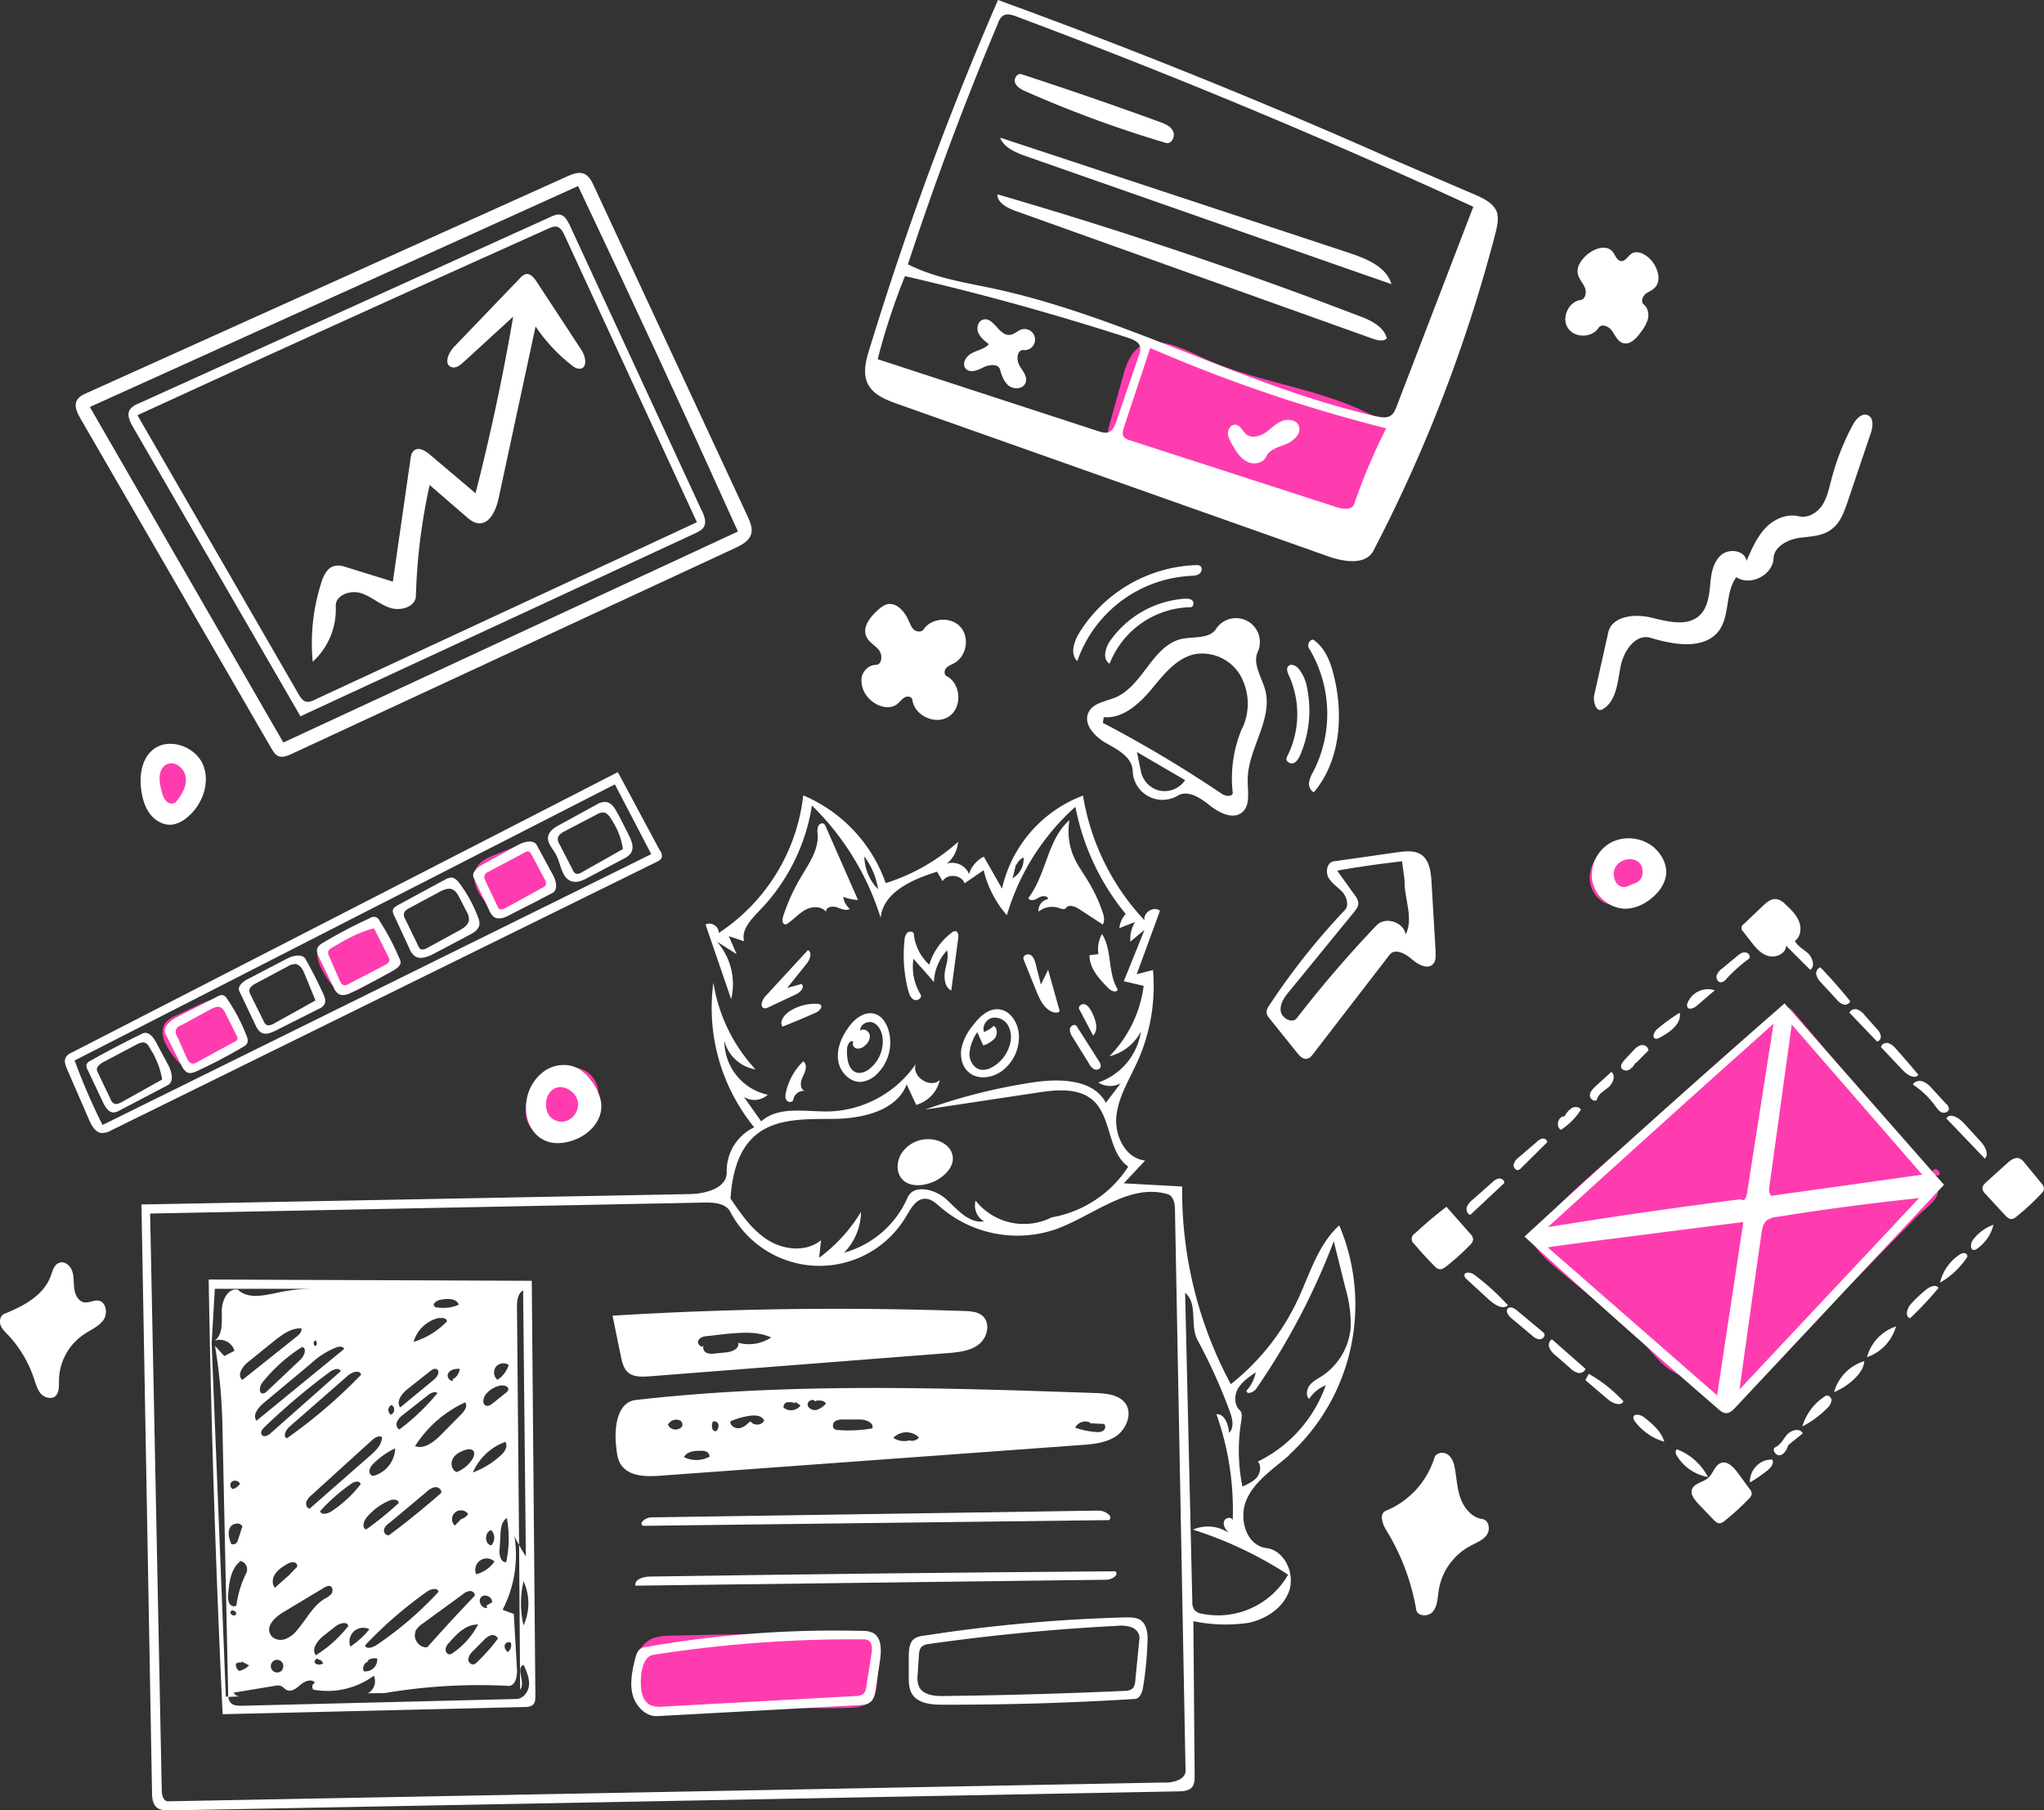 <svg xmlns="http://www.w3.org/2000/svg" id="Layer_1" width="966.7" height="856.2" data-name="Layer 1" version="1.1" viewBox="0 0 966.7 856.2">
  <rect x="0" y="0" width="966.7" height="856.2" fill="#333333" stroke="none"/>
  <defs id="defs4">
    <style id="style2">
      .cls-1{fill:#fe3cb0}.cls-2{fill:#fff}
    </style>
  </defs>
  <g id="Background" transform="translate(-80.7 -239.9)">
    <path id="path6" d="M996.9 802.6a2 2 0 0 1 .3.9c.5 3.6-7.2 9.1-9.4 11.4l-12.3 12.5-24 24.5q-24.5 24.6-49.3 48.8a13.7 13.7 0 0 1-4 3c-4.4 1.9-9-1-12-4-2.4-2.3-4.4-4.8-7-6.8-2.6-1.9-5.6-3.1-8.3-4.9-6.3-4-10.3-10.6-15.7-15.8a286.2 286.2 0 0 0-18.6-16.1l-15.2-12.5c-5-4.2-10.9-8.8-14.7-14.2-3.4-4.8 1.3-9.4 4.7-13 23.5-24.2 50.8-45 76.1-67.2q9.7-8.5 19.1-17.1 4.7-4.2 9.2-8.5c2-1.7 5.2-6.4 8-6 .3 0 1.1-1 1.6-1 1.4-.4 2.6.8 3.5 1.8L953 747c5.2 6.2 10.4 12.4 15.4 18.7l3.7 4.9 24.4 31.5z" class="cls-1"/>
    <path id="path8" d="M744 454.3c0 5-2.7 9.9-7.4 11.2a13 13 0 0 1-9.8 21.7c-2.3 0-4.6-.6-6.9-.4a51.7 51.7 0 0 0-5.8 1.4c-11.3 2.3-29-9-39.5-13l-43.5-16.5a13 13 0 0 0-5.2-1.2c-2 .1-3.8 1.2-5.7 1.7-12.7 3.8-17.9-7.5-15-17.7l7.1-25.4c6-20.8 20.1-15.1 36.4-7.4 25.3 12 54.3 14.3 79.3 26.8 6 3 12.2 7 14.9 13.2a13.6 13.6 0 0 1 1 5.6z" class="cls-1"/>
    <path id="path10" d="M859.4 661.2c-5.4 5.6-14.3 9.1-21 5a13.7 13.7 0 0 1-5.6-14c1-5.2 4.7-9.7 9.4-12.3a18.2 18.2 0 0 1 13-2.3 12.7 12.7 0 0 1 9.4 8.7c1.4 5.3-1.4 11-5.2 14.9z" class="cls-1"/>
    <path id="path12" d="M995.7 792.8c1.5 0 3 1.8 2 3a3.1 3.1 0 0 1-2.8-.6c-.7-.7-.1-2.3.8-2.1z" class="cls-1"/>
    <path id="path14" d="M497 1018.1a20 20 0 0 1-.1 3l-1.4 14.8c-.3 2.8-.6 5.8-2.4 8-2.6 3.2-7.2 3.7-11.3 3.8-27.6 1-55.5-2.8-82.8 1.8-16 2.7-21.2-7.1-18.6-22 .9-5.1 3.7-10.1 8.4-12.4 3-1.4 6.7-1.5 10.1-1.6l87.3-1.7c3.8 0 8.5.4 10.2 3.8a6.6 6.6 0 0 1 .6 2.5z" class="cls-1"/>
    <path id="path16" d="M151.8 618a15.5 15.5 0 0 1-.4-15.6c1.9-3.3 5.5-6 9.3-5.6a15.2 15.2 0 0 1 5.8 2c3 1.7 6.1 3.4 7.7 6.4 2.8 5 0 11.2-3.2 15.8-1.3 2-3 4-5.3 4a15.5 15.5 0 0 1-14-7z" class="cls-1"/>
    <path id="path18" d="M266 698.4a11.3 11.3 0 0 1-3.7 2.8l-9.8 5.5c-2.5 1.4-5.2 2.9-8 2.7-5.1-.3-8.5-5.4-11-9.9-2-3.6-4-8.2-1.7-11.7a11.5 11.5 0 0 1 4.2-3.2l12.6-7c2.7-1.5 6-3.1 8.8-1.9 1.9.8 3 2.5 4.1 4.3a63.8 63.8 0 0 1 4.2 8c1.4 3.3 2.5 7.5.3 10.4z" class="cls-1"/>
    <path id="path20" d="m329.7 668.6-4.4 2c-8.7 4.2-18.6-5.4-20.1-13.7-1.9-10.6 9-12 17.2-15.8 9.7-4.5 12.7 2.8 17 10 4.4 7.3.9 12.5-6 15.7z" class="cls-1"/>
    <path id="path22" d="m191.1 735.5-11.8 7.7c-2.2 1.4-4.5 2.9-7.1 2.8-4 0-7-3.4-9.5-6.6-3.6-4.6-7.3-11.3-3.6-15.9a13.1 13.1 0 0 1 4.7-3.2L175 715c2.7-1.3 5.5-2.5 8.3-2 3.2.6 5.6 3.2 7.5 5.9a19 19 0 0 1 3.7 8.4c.4 3-.7 6.4-3.3 8.2z" class="cls-1"/>
    <path id="path24" d="M363.8 758.3c-.2 5-3 9.8-6.6 13.4a22.2 22.2 0 0 1-12 6.5c-4.6.7-9.6-.6-12.7-4-4-4.3-4.1-11.2-1.4-16.4a25 25 0 0 1 13.2-11c4-1.6 8.4-2.5 12.2-.9 4.8 2 7.5 7.3 7.3 12.4z" class="cls-1"/>
  </g>
  <path id="path27" d="M708.2 101.2C707 96.4 702 94 697.4 92l-39.6-17A2908.8 2908.8 0 0 0 472 0a1562.7 1562.7 0 0 0-60.8 165.1c-1.7 5.4-3.3 11.5-.7 16.6 2.6 5 8.4 7.4 13.8 9.3l204 72.2c7.4 2.6 17.7 4.2 21.3-2.8a712.5 712.5 0 0 0 58-151.4c.5-2.5 1.2-5.2.5-7.8zm-183.4 103c-1.7.9-3.7.3-5.5-.3l-104.2-34a310.3 310.3 0 0 1 12.9-39.3q53.4 12.3 105.6 29.2c2.3.8 5 1.8 5.6 4.2a7.3 7.3 0 0 1-.6 4.2l-10.8 31.6c-.6 1.7-1.4 3.5-3 4.4zm115.7 34.1c-1 3-5.3 2.6-8.3 1.6l-97.7-31.6c-1.2-.4-2.6-.9-3.2-2-.6-1.2-.2-2.7.2-4l12.5-37.7a725.8 725.8 0 0 0 111.6 38 277.4 277.4 0 0 0-15.1 35.7zm20-46c-.6 1.6-1.4 3.5-3 4.4-1.8 1.1-4.1.7-6.2.3-62-14-118.7-46.9-180.9-60.4-14-3-28.3-5.1-41-11.6q19-58 42.6-114a7 7 0 0 1 2.4-3.6c1.9-1.1 4.3-.4 6.3.4q109.7 41 216.1 90z" class="cls-2"/>
  <path id="path29" d="M353.7 244.5 280.9 88c-1.1-2.4-2.4-5-4.9-5.9-2.4-.9-5.2.2-7.7 1.3L41 185.9c-1.9.8-3.8 1.8-4.7 3.6-1.3 2.6.2 5.7 1.6 8.2l90.4 156.2c.9 1.5 1.9 3.2 3.5 3.8 2 .7 4-.2 5.9-1l210-97.5c3.2-1.5 6.8-3.4 7.6-6.8.7-2.6-.5-5.4-1.6-7.9zM134 351.2 42.5 192.5 273.4 88Q312 169.3 349 251.4z" class="cls-2"/>
  <path id="path31" d="M844 474.6Q781.7 529 721 584.9q45.2 41.4 91.6 81.5c1.1 1 2.4 2 3.8 2 1.7 0 3-1.3 4.2-2.5l98.8-105.5zm3.4 10 61.7 71-71.3 10c-1.2-.9-1.2-2.7-1-4.2l10.6-76.8zm-8.6-.4L826.3 564a7.5 7.5 0 0 1-1.1 3.3c-.5.7-1.6 0-2.5 0q-45.4 5.8-90.6 13.1 53.1-48.4 106.7-96.2zM812.1 660 732 590c7.2-1.1 14.5-2 21.8-3l70.7-9zm10.6-2.8q5.1-37 10.4-73.9c.3-2.2.8-4.6 2.4-6a9.4 9.4 0 0 1 4.8-1.7q33.5-5.4 67.3-8.9z" class="cls-2"/>
  <path id="path33" d="M609.6 688.2a96.2 96.2 0 0 0 23.8-108.6c-10 9-13.9 22.9-19.6 35.1a111.3 111.3 0 0 1-31.7 40 193.1 193.1 0 0 1-23-93.5l-27.6-1.5 10.1-10.8c-9.3-.9-14.6-11.8-13.6-21.1s6.3-17.5 10.1-26a86.9 86.9 0 0 0 7.2-43l-7.7 2 11-30c-2.8-2.4-8.1.8-7.3 4.5a112.6 112.6 0 0 1-29.1-59 61.5 61.5 0 0 0-38.3 44l-8.6-15.1a13.7 13.7 0 0 0-7 8.2 8.6 8.6 0 0 0-10.5-4.9 14.7 14.7 0 0 0 5.3-10.3 92.4 92.4 0 0 1-34.2 19.5 70.4 70.4 0 0 0-39-41.5 89.9 89.9 0 0 1-40 65.1c.3-3-3.5-5.5-6.2-4l12.1 35.3a30.5 30.5 0 0 0-6.7-27.2l9.3 5.9-3.7-8.5 7.2 2.4c-1.4-5.5 3.4-10.4 7.3-14.5A91.6 91.6 0 0 0 384 381a127 127 0 0 1 32.5 53.1c1.2-12.1 15-18.2 26.7-21.8l2.6 4.5c2.2-3.8 9-3.1 10.4 1l9-6.2a50.4 50.4 0 0 0 11 21.3 110.7 110.7 0 0 1 32.4-51.3 113.8 113.8 0 0 0 23.8 50.7 11.6 11.6 0 0 0-3 6.7l7.4-2.9a15.7 15.7 0 0 0-2.2 9.3l6.7-5.6-9.8 24.3 9.4 2.2a58.2 58.2 0 0 1-16.2 33.3 23 23 0 0 0 14.9-11.7 30.3 30.3 0 0 1-20.2 24.1 10.4 10.4 0 0 0 10.6.4l-7 9.2c-5.8-11-21.1-11.5-33.4-9.8a267 267 0 0 0-52 13l53-8c9.2-1.4 19.7-2.4 26.5 3.8 8.8 8.1 6.7 24.2 16.5 31.2a54.1 54.1 0 0 1-36.2 24 29.2 29.2 0 0 1-36-7.9 8.7 8.7 0 0 0 4 9.8c-7.1 1.1-12.6-5.6-17.9-10.5-5.3-4.8-15.5-7.3-18.3-.7a46.2 46.2 0 0 1-30 26 28 28 0 0 0 8-19.3 75.1 75.1 0 0 1-19.8 21.7l.9-8.3c-6.9 5.7-17.5 4.7-25 0-7.6-4.7-12.8-12.4-17.8-19.7.7-11 3.4-22.9 11.9-30 10-8.4 24.7-7.5 37.9-7.7 13.2-.3 28.8-4 33.5-16.3l4.5 9.7a16 16 0 0 0 11.2-11.8c-4.5 4.3-13.5-1.6-11.4-7.5a51.8 51.8 0 0 1-41.1 22.4c-11.1.2-23.8-2.7-32 4.7l-8.2-11.6a9.3 9.3 0 0 0 11.3-1 26 26 0 0 1-20.5-25.5 18.2 18.2 0 0 0 14.7 13.5 78.2 78.2 0 0 1-19.9-41 89.2 89.2 0 0 0 19.3 68.4 22.8 22.8 0 0 0-13 21c.3 7.8-10 10.5-17.8 10.6l-259 4.9 5 278.2c0 2.4.3 5.2 2.1 6.9 1.7 1.5 4.2 1.5 6.5 1.5l476.6-9c2.4 0 5.1-.2 6.7-2 1.2-1.5 1.2-3.6 1.2-5.5l-.6-73a74.3 74.3 0 0 0 25.9.8c8.5-1.7 16.8-7.2 19.5-15.4 2.6-8.3-2.4-19-11-20-9.6-1.3-13.2-14.4-9.1-23.2 4-8.8 12.7-14.3 20-20.7zM408.8 405.1a35.2 35.2 0 0 1 6.5 15.5 22.5 22.5 0 0 1-6.5-15.5zm70.1 10.3 1.6-6.5h.3a6.4 6.4 0 0 1 3.3-3.3 10.5 10.5 0 0 1-5.2 9.8zm72.3 427.7L79.5 852c-2.3 0-3-3-3-5.4L71 574l262-5.2c4.6-.1 10.3.3 12.4 4.4a47.6 47.6 0 0 0 83.3 1.9c2.2-3.7 4.7-8.2 8.9-8.1 2.8 0 5 2.1 7.2 4a55.9 55.9 0 0 0 54 10.6c18-6.3 35-22.1 53.3-16.8 3 .8 3.6 4.7 3.6 7.8l5 265c0 4-5.5 5.5-9.6 5.6zm58-98.3a38.2 38.2 0 0 1-40.7 18.5 6 6 0 0 1-3.6-1.8 6.5 6.5 0 0 1-1-4l-3.4-146c6.2 5 2.1 15.4 5.9 22.4a257.2 257.2 0 0 1 15.3 33.9c1.2 3.3 2.1 7.5-.4 9.9-.4-3.9-2-9-6-8.8a135.3 135.3 0 0 1 7.7 50.4c0-2-3.6-1.7-4.1.3-.6 2 .8 3.8 2.2 5.4a17.7 17.7 0 0 0-16.9-1.5 185.2 185.2 0 0 1 45 21.3zm-21.6-41.7a85.6 85.6 0 0 1-.5-31.3c.2-1.7.5-3.7-.8-4.8-2.7-2.6-2.6-7.2-.7-10.4 2-3.2 5.2-5.4 8.3-7.5a18.3 18.3 0 0 1-4.4 8.7c.1 2 3.4.8 4.6-.9a328.8 328.8 0 0 0 36.7-69.8l5.5 22.1a60 60 0 0 1 2.5 18.6 30.6 30.6 0 0 1-13.5 23c-2 1.3-4.3 2.4-5.8 4.3s-2 4.8-.4 6.6a17.5 17.5 0 0 1 7.9-6.5 63.6 63.6 0 0 1-32.1 36.1c1.8 2 1.2 5.4-.5 7.5-1.7 2-4.3 3.2-6.8 4.3z" class="cls-2"/>
  <path id="path35" d="M312.3 402.5a4.2 4.2 0 0 1 .7 3c-.3 1-1.4 1.7-2.5 2.2L52.7 534.6a8.7 8.7 0 0 1-4.7 1.3c-3-.4-4.7-3.5-5.9-6.3l-10.5-24.2c-.6-1.6-1.3-3.3-.7-4.8.6-1.6 2-2.3 3.5-3l257.8-132.4 20 37.3zM290.8 371 35.3 501.6a283.2 283.2 0 0 0 13.2 30.5L308 404Z" class="cls-2"/>
  <path id="path37" d="M598.4 326.4c-1.7-6.2-6.3-12.7-3.4-18.4a11.3 11.3 0 0 0-19.7-10.8c-3 5.1-10.6 3.8-16.4 5-13.9 3.1-18.3 22.2-31.4 27.7-4.5 1.9-10.4 2.5-12.6 6.9-2.9 5.6 2.9 11.7 8.4 14.8 5.5 3 12.2 6.7 12.4 13a14.1 14.1 0 0 0 21.2 11.8c4.9-3 10.8 1 15.2 4.5 4.4 3.5 10.9 6.9 15.3 3.4 4-3.3 2.7-9.6 2.7-14.9-.3-14.7 12-28.7 8.3-43zm-9.3-13zM548.6 374a11.8 11.8 0 0 1-9-9.1l-1.9-9.2 22.8 13.3a11.8 11.8 0 0 1-11.9 5zm39-29.9a60.6 60.6 0 0 0-4.6 30.7c.2 2.2-3.3 1.9-5.1.7a586.4 586.4 0 0 0-56.3-33.6l.4-2.7c9 .8 16.7-6.2 22.5-13.1 5.8-7 11.8-14.8 20.6-16.7a21 21 0 0 1 21.6 10.2 27.4 27.4 0 0 1 1 24.5z" class="cls-2"/>
  <path id="path39" d="m679 450.6-2-33.9c-.3-4.5-1-9.6-4.6-12.3-3.2-2.3-7.5-1.8-11.4-1.3l-30.2 4.3c-3.2.4-4 5-2.5 7.7 1.6 2.8 4.4 4.5 6.6 6.8 2 2.4 3.3 6.3 1.1 8.6a324.2 324.2 0 0 0-35.8 45.2 5.3 5.3 0 0 0-1.2 3.2 5.4 5.4 0 0 0 1.4 2.8l13 16.2c1.2 1.5 2.8 3.2 4.7 2.9 1.4-.3 2.3-1.4 3.1-2.5l36-46.7c2.5-3.2 7.4-.6 10.4 2 2.9 2.6 7.8 5.3 10.3 2.2 1.2-1.3 1.1-3.4 1-5.2zm-73.3 27.5c-.4-3.6 2-6.8 4.3-9.5l30.4-37.2c1-1.3 2.1-2.7 2-4.3a6.8 6.8 0 0 0-1.6-3.6l-8.4-11.7q15.3-2.7 30.7-4.4l1.2 9c-.3 8.2 4.4 18 .5 25.6-1-6-9.7-8.6-13.8-4.3q-20 21-37.7 43.9c-2.2 2.7-7.2 0-7.6-3.5z" class="cls-2"/>
  <path id="path41" d="m884.7 205.1-11 32.6c-1.7 4.9-3.6 10.1-8 13-4.3 3.1-10.1 3-15.4 3.8-5.3 1-11.2 4.2-11.5 9.5-.3 8-11 13.4-17.6 9-5.3 7.1-3 17.8-8 25-6.8 9.5-21.3 7.1-32.5 3.7-7.2-2.2-13 6.4-14.3 13.8-1.4 7.4-2 16.3-8.5 20-3 1.7-4.6-3.6-3.9-6.8l6.6-29.5c1.7-7.8 12.4-9 20.2-7.1 7.8 1.8 17 4.5 23-1 3.7-3.5 4.5-9 5-14.2.4-5 1.2-10.7 5-14.2 3.7-3.5 11.5-2.5 12.2 2.6 2.4-5.5 4.8-11 8.8-15.4 4-4.3 10.2-7.1 16-5.7 4.2 1 8.6-1.6 11-5.2 2.3-3.5 3.2-7.9 4.3-12a116.8 116.8 0 0 1 10.1-25.9c1.5-2.8 4.3-6 7.2-4.7 2.9 1.3 2.4 5.6 1.3 8.7z" class="cls-2"/>
  <path id="path43" d="M703.1 726.1c-1.8 2.5-5 3.6-7.7 5.1a29 29 0 0 0-15 21.2c-.5 3.4-.5 7-2.6 9.7-2 2.7-7.4 2.6-8-.7a105.6 105.6 0 0 0-14.4-38c-1.7-2.9-3.1-7.5 0-8.8a40 40 0 0 0 23-25.1c.8-2.6 4.6-3 6.6-1.3 2.1 1.7 2.8 4.5 3.2 7.1.8 4.7 1 9.6 2.8 14 1.8 4.5 5.4 8.6 10.1 9.2 3.1.5 3.9 5 2 7.6z" class="cls-2"/>
  <path id="path45" d="M447.5 316c-1 1-1.1 3.2.2 3.8 6.8 3.5 7.5 14.7 1.2 19-6.3 4.4-16.4-.2-17.4-7.8-.1-1.4-2.2-1.9-3.5-1.2-1.4.7-2.2 2-3.4 3-4.2 3.6-11 1-14.4-3.3a12 12 0 0 1-2.7-9c.6-3.2 3.4-6 6.6-6 3 .1 3.5-4.6 1.6-7-1.8-2.3-4.9-3.8-6-6.5-2-4.7 2.2-9.6 6-12.9a11 11 0 0 1 3.3-2.1c4.6-1.6 8.8 3 10.7 7.5.7 1.5 1.3 3.2 2.5 4.3 1.3 1.1 3.6 1.3 4.6-.1 3.7-5.5 12.9-6.2 17.4-1.2 4.5 5 3 14-3 17.2-1.2.7-2.7 1.2-3.7 2.3z" class="cls-2"/>
  <path id="path47" d="M48.9 624.4c-2.2 3-6 4.6-9 6.6a26.7 26.7 0 0 0-12 21.9c0 2.7.2 6-2 7.7-2 1.3-5 .4-6.7-1.5-1.5-1.9-2.2-4.3-3-6.7a56.5 56.5 0 0 0-12.4-21c-1.4-1.4-3-3-3.6-4.8-.6-1.9 0-4.5 1.9-5.2 9-3.6 18.6-8.7 21.9-17.9.9-2.4 1.5-5.3 4-6.2 2.6-1 5.4 1.4 6.2 4.1.9 2.7.5 5.6 1 8.4.3 2.8 2 5.8 4.7 6.2 2.3.3 4.6-1.2 6.8-.8 3.6.7 4.3 6.2 2.2 9.2z" class="cls-2"/>
  <path id="path49" d="M95.9 361.4c-3.9-8.6-16.4-12.8-23.7-6.7-5.4 4.5-6.4 12.6-5.3 19.6.6 4 1.8 7.9 4.3 11 2.5 3.1 6.5 5.3 10.5 4.7a14 14 0 0 0 6.6-3.2c7.4-5.9 11.4-16.7 7.6-25.4zm-18 .7a5.5 5.5 0 0 1 1.9-.9c4-1 7.9 3 8.1 7 .3 4-2 7.9-4.6 11-1.1 1.3-3.4 1-4.6-.2a9.6 9.6 0 0 1-2.2-4.6c-1.2-4.2-2-9.7 1.5-12.3z" class="cls-2"/>
  <path id="path51" d="M778 139.3c-1.3 1.2-2 3.6-.6 4.7 2 1.6 2.5 4.4 2 6.8a19.4 19.4 0 0 1-3.6 6.6c-2 2.8-5.1 6-8.4 4.8-2.4-.8-3.5-3.6-5-5.7-1.5-2.2-5-3.6-6.4-1.4-3.1 4.8-11.4 4.9-14.5 0-3.1-4.8.3-12.4 6-13.2 2.4-.3 3-3.8 2-6s-2.9-4.2-3.3-6.6c-.6-3.2 1.6-6.3 4-8.5 3.5-3.2 9.5-5.4 12.5-1.7 1.3 1.6 2 4.3 4.2 4.4 1.9 0 2.9-2.2 4.4-3.3 3-2.3 7.4.2 9.9 3.2 3 3.7 4.7 9.5 1.3 12.8-1.3 1.3-3.1 1.9-4.5 3z" class="cls-2"/>
  <path id="path53" d="M402 429.9c-2 1.1-4.3-.1-6.3-.8-2.1-.7-5.3 0-5 2.2-2.2-2.8-6.6-2.7-9.7-1-3.2 1.7-5.5 4.5-8.5 6.5a2.3 2.3 0 0 1-1 .4c-1.5.1-1.6-2.1-1.2-3.5a91.9 91.9 0 0 1 8.3-18.5c3.8-6.5 8.7-13.2 8.1-20.8a7.9 7.9 0 0 1 .2-3.5c.4-1.1 1.9-1.9 2.8-1.2a2.8 2.8 0 0 1 .8 1.2l15.3 34.8a24.7 24.7 0 0 1-7-1.5 9.2 9.2 0 0 0 3.1 5.7z" class="cls-2"/>
  <path id="path55" d="m521.6 437.3-11.2-7.3c-2-1.3-5-2.4-6.3-.5-.7.9-2.1.4-3.2 0a10 10 0 0 0-9.7 1.7 5.4 5.4 0 0 1 4.4-5.9c.1-1.8-2.8-1.7-4.4-.7-1.5 1-4.2 2-4.8.1 8.5-11.1 8.9-27.6 19.4-36.8a30.6 30.6 0 0 0 2.1 17.5c1.8 4.1 4.6 7.8 6.9 11.7a72.8 72.8 0 0 1 6.6 14.1c.7 2 1.2 4.3.2 6z" class="cls-2"/>
  <path id="path57" d="M621.1 365a59.9 59.9 0 0 0-2.1-58.5 2.8 2.8 0 0 1 2-4c5.6 3.7 8.2 10.4 9.8 16.9 4.7 18.8 3.1 40.5-9.4 55.3-1.7-.7-2.5-2.8-2.3-4.6a15 15 0 0 1 2-5.1z" class="cls-2"/>
  <path id="path59" d="M435.4 470.4c.9 1.5-1.4 3.2-3 2.5-1.6-.6-2.3-2.5-2.8-4.2a65.7 65.7 0 0 1-1.8-24 5.2 5.2 0 0 1 1.4-3.6c1-.8 3-.5 3 .8a22.7 22.7 0 0 0 7.3 14.4 29.6 29.6 0 0 1 10.8-15.3 2.4 2.4 0 0 1 1.4-.6c1.4 0 1.7 2 1.5 3.3l-3.3 24.8c-3-1.5-3.5-5.6-3-9 .6-3.3 1.9-6.7 1-10a23.3 23.3 0 0 0-6.2 15q-4.8-5.6-9.7-11a25.3 25.3 0 0 0 3.4 16.9z" class="cls-2"/>
  <path id="path61" d="M481.8 488.5a20 20 0 0 1-8 18.1c-4.5 3.3-11.3 4.3-15.6.6-3.2-2.7-4.2-7.3-3.5-11.4a26 26 0 0 1 5.7-11.1c3-4 7.2-7.8 12-7.3 5.3.5 8.8 6 9.4 11.1zm-16.8 6-2.8-6.3a21 21 0 0 0-3.7 9.9c-.2 3.5 2.1 7.5 5.7 7.9a8.3 8.3 0 0 0 4.6-1 17.4 17.4 0 0 0 8.9-11.3 11.8 11.8 0 0 0-.9-8.6 7.3 7.3 0 0 0-7.4-3.7c-2.9.6-5 3.9-4 6.7a13 13 0 0 0 4.6-2.9c1.8 1.2 1.8 4.1.5 5.9a12.5 12.5 0 0 1-5.5 3.4z" class="cls-2"/>
  <path id="path63" d="M408.2 511.6c-5.5 1-10.7-4-11.7-9.5s1.2-11 4.4-15.6c3-4.6 8.4-8.8 13.5-6.7 2.7 1 4.5 3.8 5.5 6.5a20.8 20.8 0 0 1-5.8 22.3 12.2 12.2 0 0 1-6 3zm3.2-6.2a16.5 16.5 0 0 0 6-14.7c-.4-2.9-1.8-5.9-4.5-7-2.6-1.1-6.4 1-6 3.8 1.4-1.3 4 0 4.4 2 .4 2-.8 3.9-2.3 5.1a4.6 4.6 0 0 1-4 1.3c-1.3-.3-2.2-2.1-1.4-3.2-1.5-1-2.9 1.5-3 3.3-.2 4.5.5 10.4 4.9 11.4 2 .4 4.2-.6 6-2z" class="cls-2"/>
  <path id="path65" d="m856.1 458.7-11.4-11.4c0 3.8-5 6-8.6 4.8-3.7-1.1-6.2-4.4-8.5-7.4l-3.2-4.1a2.2 2.2 0 0 1 .4-3.6l8.8-8.4c1.9-1.8 4.1-3.7 6.7-3.3 1.8.3 3.2 1.5 4.5 2.8 2.4 2.3 4.9 4.7 6.1 7.9 1.2 3.1.7 7.2-2 9 1.3 2.7 4.2 4 6.3 6 2.1 2.1 3.3 6 1 7.7z" class="cls-2"/>
  <path id="path67" d="M509.5 312.7c-3.4-3.2-1.7-8.9.7-13a67.8 67.8 0 0 1 55.5-32.4 3.3 3.3 0 0 1 1.8.3c1.3.7 1 2.9-.3 3.8-1.2.9-2.8.9-4.3 1a60.1 60.1 0 0 0-53.4 40.3z" class="cls-2"/>
  <path id="path69" d="M966.7 562.4a4 4 0 0 1-1.3 2.2 114.6 114.6 0 0 1-11.8 10.9 4 4 0 0 1-2.3 1.1c-1.2 0-2.1-.9-3-1.8l-9.3-10.1a4.2 4.2 0 0 1-1.4-2.4c-.1-1.3.9-2.3 1.8-3.2l10-9c1.6-1.4 3.6-2.9 5.6-2.2a6.1 6.1 0 0 1 2.6 2.2l7.8 9.5a4 4 0 0 1 1.3 2.8z" class="cls-2"/>
  <path id="path71" d="M696.7 586.3a4 4 0 0 1-1.3 2.4 108.8 108.8 0 0 1-11.3 10.2c-1 .8-2.1 1.6-3.4 1.4a4.7 4.7 0 0 1-2.4-1.6q-5-5-9.4-10.3a3 3 0 0 1 .4-5.1 191 191 0 0 1 14.8-12.5l11.2 12.7a4.1 4.1 0 0 1 1.4 2.7z" class="cls-2"/>
  <path id="path73" d="M608.5 358.3a44.3 44.3 0 0 0 1-39c-.6-1.3-1.2-3-.3-4.1 1.1-1.5 3.6-.5 4.8.9a19 19 0 0 1 4.2 9.4 53.4 53.4 0 0 1-3.3 31.7c-.7 1.6-1.7 3.3-3.3 3.8-1.6.5-3.9-1.2-3-2.7z" class="cls-2"/>
  <path id="path75" d="M828.5 706.5a3.6 3.6 0 0 1-1.2 2.2 115.1 115.1 0 0 1-11.7 10.7 4 4 0 0 1-2.2 1.1c-1.2.1-2.1-.8-3-1.7l-7.2-7.5c-1.8-2-3.8-4.4-3-6.8 1-3 5.2-3.3 7.6-5.4 2.4-2 3.2-6.2 6.3-7.2 3-.9 5.7 2 7.6 4.5l5.8 7.9a3.7 3.7 0 0 1 1 2.3z" class="cls-2"/>
  <path id="path77" d="M524.8 313.9c-3.5-2-2.1-7.3.1-10.6a47.3 47.3 0 0 1 35-20.1c1.4-.1 3-.1 4 .8 1 1 .5 3.2-.8 3.2a42 42 0 0 0-38.3 26.7z" class="cls-2"/>
  <path id="path79" d="m372.3 467.3 6.8-1.9c1.7 1.6-.7 4.1-2.8 5l-12.8 6a3.3 3.3 0 0 1-2 .5c-2.3-.5-1.1-3.9.4-5.6l20.2-21.9c2.2 1 1 4.5-.6 6.4z" class="cls-2"/>
  <path id="path81" d="M442 558.7c-5 2.4-12.2 3.1-15.7-1.4-2.6-3.3-2.1-8.2 0-11.7a15.1 15.1 0 0 1 18-5.8c2.8 1.1 5.4 3.3 6.1 6.3 1.4 5.3-3.4 10.2-8.3 12.6z" class="cls-2"/>
  <path id="path83" d="M519.5 451.3a14.5 14.5 0 0 1 1.7-9.5c4.9 7.7 2.6 18.4 7.4 26.1-.2 1.8-3 1-4.3-.4-4.4-4.4-9.1-9.5-9-15.7z" class="cls-2"/>
  <path id="path85" d="m928.2 530.6 8.6 9.4c2 2.2 4.1 5.9 1.9 8l-18.2-19c1.5-2.7 5.6-.6 7.7 1.7z" class="cls-2"/>
  <path id="path87" d="M501.2 478.3c-1 1-2.7.7-4 .1-3.8-1.8-5.7-6.2-7.3-10.2l-5.6-13.9a3.4 3.4 0 0 1-.3-1c0-1.7 2.3-2.4 3.6-1.5 1.3 1 1.8 2.6 2.2 4.1l2.5 9.8 3.4-7 5.5 19.6z" class="cls-2"/>
  <path id="path89" d="M704.8 615.3 693.6 605a2.7 2.7 0 0 1-1-1.6c-.3-2 3-1.7 4.6-.5a113.3 113.3 0 0 1 16 14.5c-2.3 2.1-6 0-8.4-2.2z" class="cls-2"/>
  <path id="path91" d="M508.8 485a3 3 0 0 1 .8 1l10.2 16c.5.8 1 1.8.7 2.7-.4 1.2-2 1.5-3.1 1a6.5 6.5 0 0 1-2.4-2.7l-7.8-12.6a6 6 0 0 1-1.2-3.7c.2-1.3 1.8-2.4 2.8-1.7z" class="cls-2"/>
  <path id="path93" d="M370.1 485.6c-1.6-2.3.6-5.3 2.9-7a22.2 22.2 0 0 1 13.5-3.8 2.4 2.4 0 0 1 1.5.4c1.3 1-.5 3-2 3.7q-7.9 3.5-15.9 6.7z" class="cls-2"/>
  <path id="path95" d="M705.7 559.3a6.2 6.2 0 0 1 3.2-1.9c1.3-.1 2.8 1 2.5 2.2l-16 15c-1.4-.3-2.1-2.2-1.7-3.6a8 8 0 0 1 2.7-3.5z" class="cls-2"/>
  <path id="path97" d="M861.3 464.8a8 8 0 0 1-2.3-3.8c-.3-1.4.6-3.2 2-3.4q7.4 7.7 14 15.9c-.2 1.3-2 2-3.2 1.6a7.5 7.5 0 0 1-3.2-2.4z" class="cls-2"/>
  <path id="path99" d="M371.7 516.7a28.8 28.8 0 0 1 8.2-14.7c2.2 1.5 1 4.8-.2 7.2-1.2 2.3-1.6 6 1 6.8a5 5 0 0 0-5.5 4.1c-.2 1.3-2.3 1.5-3.1.4-.9-1-.7-2.5-.4-3.8z" class="cls-2"/>
  <path id="path101" d="M907.3 508.4c-1.7 2.1-5 .2-7-1.8l-10.7-11.3c.2-1.5 2-2.3 3.5-1.9a8 8 0 0 1 3.6 2.7q5.4 6 10.6 12.3z" class="cls-2"/>
  <path id="path103" d="M735.6 641a9.2 9.2 0 0 1-2.8-3.5c-.6-1.4-.2-3.3 1.2-4l15.8 13.9c-.2 1.4-2 2.2-3.4 2a8.3 8.3 0 0 1-3.8-2.3z" class="cls-2"/>
  <path id="path105" d="m717.4 619.8 12 10a3.1 3.1 0 0 1 1 1.1c.5 1.3-1 2.6-2.3 2.6a6.2 6.2 0 0 1-3.5-1.8l-9.8-8.2c-1.4-1.2-3-3.4-1.6-4.7 1.2-1 3 0 4.2 1z" class="cls-2"/>
  <path id="path107" d="m749.8 652.8 1.6-3a68.5 68.5 0 0 1 16.4 13c-1.1 2.5-5 1-7.2-.8z" class="cls-2"/>
  <path id="path109" d="M920.7 522.3a3.4 3.4 0 0 1 1 2c.2 1.4-1.8 2.4-3.3 1.9-1.4-.6-2.3-2-3.2-3.2a40.6 40.6 0 0 0-10.5-10c.7-1.6 3-2.1 4.7-1.5a11.3 11.3 0 0 1 4.2 3.2l7 7.6z" class="cls-2"/>
  <path id="path111" d="M904 616.5a64 64 0 0 1 7.3-6.8c1.7-1.3 4.5-2.3 5.5-.5a161.6 161.6 0 0 1-13.4 14.3c-2.7-.8-1.4-5 .6-7z" class="cls-2"/>
  <path id="path113" d="M816.6 463c-.8.8-1.8 1.7-2.9 1.6-1.4-.1-2.2-2-1.8-3.3a7.3 7.3 0 0 1 2.7-3.3l7-5.8c1.2-1 2.5-2 4-1.7 1.6.2 2.6 2.2 1.4 3.1a71 71 0 0 0-10.4 9.3z" class="cls-2"/>
  <path id="path115" d="m718.3 547.4 8.5-7.3a5.5 5.5 0 0 1 2.8-1.6c1 0 2.3.7 2.1 1.8l-12.3 12.2a3.1 3.1 0 0 1-1.3.9c-1.3.3-2.5-1.3-2.2-2.7a6.3 6.3 0 0 1 2.4-3.3z" class="cls-2"/>
  <path id="path117" d="M887.6 486.6a6.8 6.8 0 0 1 1.9 3.2c.2 1.2-.5 2.7-1.8 2.8l-13-13.6c.4-1.4 2.4-2 3.8-1.5a8.5 8.5 0 0 1 3.5 2.8z" class="cls-2"/>
  <path id="path119" d="M881.7 643.8c-.2 3.4-2.5 6.3-5 8.7a32.8 32.8 0 0 1-9.3 6 21.3 21.3 0 0 1 14.3-14.7z" class="cls-2"/>
  <path id="path121" d="M807.7 698.6a21.7 21.7 0 0 1-14.5-9.8c-.7-1-1.1-2.6-.1-3.3a27.7 27.7 0 0 1 14.6 13z" class="cls-2"/>
  <path id="path123" d="M852.4 674.7a25.8 25.8 0 0 1 10.9-14.4c1.2-.8 2.9.6 2.9 2a5.7 5.7 0 0 1-2 3.7 46.3 46.3 0 0 1-11.8 8.7z" class="cls-2"/>
  <path id="path125" d="M773.3 502.9a7.5 7.5 0 0 1-3 3.2c-1.4.6-3.4 0-3.6-1.4-.2-1.1.6-2.1 1.3-3l4-4.3c1.2-1.3 2.4-2.6 4-3 1.6-.5 3.7.8 3.6 2.5l-6 6z" class="cls-2"/>
  <path id="path127" d="M883 641.9a21 21 0 0 1 13.7-14.5 21.6 21.6 0 0 1-13.6 14.5z" class="cls-2"/>
  <path id="path129" d="M787 681.9a26.8 26.8 0 0 1-14-9.9 2.8 2.8 0 0 1-.5-1.4c0-2.2 3.3-1.6 5-.3 4 3.2 8.2 6.7 9.6 11.6z" class="cls-2"/>
  <path id="path131" d="M926.6 593.6a3.7 3.7 0 0 1 2.5-.9c1 .1 1.7 1.2 1.2 2a38.4 38.4 0 0 1-12.8 12 22.2 22.2 0 0 1 9-13.1z" class="cls-2"/>
  <path id="path133" d="M845.8 683.5c-.7 2-1.8 4.3-3.9 4.8-2.1.5-4.2-2.9-2.2-3.8 2.6-1.2 3.8-4.1 5.7-6.2 2-2 6-3 7.2-.3l-6.6 5.3z" class="cls-2"/>
  <path id="path135" d="M755.2 520.3c-1.3 1-3.4-.6-3.3-2.3.1-1.7 1.5-3 2.7-4.2l7.5-6.8c2.2 1.7.8 5.4-1.3 7.2-2.2 1.8-5 3.3-5.6 6z" class="cls-2"/>
  <path id="path137" d="M783 491.3c-1.9-.4-.7-3.4.8-4.6a95.8 95.8 0 0 1 10.6-7.7c1 5.3-4.7 9.3-9.5 11.8a2.7 2.7 0 0 1-1.8.5z" class="cls-2"/>
  <path id="path139" d="M798 476.2a2.4 2.4 0 0 1 0-1.5 10.4 10.4 0 0 1 13-6.3l-8.6 7.4c-1.4 1.2-3.9 2-4.4.4z" class="cls-2"/>
  <path id="path141" d="M510.4 477.3c-.7-1.3 1.2-2.7 2.6-2.3 1.4.4 2.2 1.8 3 3 2 3.8 3.9 8.7 1 11.8z" class="cls-2"/>
  <path id="path143" d="M827.6 701.2a10.7 10.7 0 0 1 6.2-10 9.7 9.7 0 0 1 4.4-.8c1 1.8-.7 3.8-2.3 5.1a67.9 67.9 0 0 1-8.3 5.7z" class="cls-2"/>
  <path id="path145" d="M740 528a10 10 0 0 1 3.2-3.8c1.4-.9 3.6-.8 4.5.6a30.3 30.3 0 0 1-9.5 9.6c-2.5-1.5-1.4-6.1 1.4-6.4z" class="cls-2"/>
  <path id="path147" d="M933.8 591.2c-2 .4-2-3-.8-4.6a20.8 20.8 0 0 1 9.8-7.3 19.4 19.4 0 0 1-8 11.5 2.6 2.6 0 0 1-1 .4z" class="cls-2"/>
  <path id="path149" d="M532.2 663.7c-3-4-8.8-4.6-13.8-4.8-72.6-2.5-145.6-5-217.8 3.3-8.7 1-10.2 13-9.2 21.8.3 3 .6 6.2 2.3 8.8 3.8 5.6 11.8 5.7 18.5 5.2L511 683.5c6-.4 12.2-1 17-4.3 4.8-3.4 7.7-10.7 4.2-15.5zm-10.1 9.8c1 .7.7 2.5-.3 3.2a5.3 5.3 0 0 1-3.6.6 38.8 38.8 0 0 1-9.7-2 5.3 5.3 0 0 1 7.1-2.4v.3zm-109.6 2.1a64 64 0 0 1-16 .8 3.3 3.3 0 0 1-2-.6c-1-1-.6-2.8.5-3.6a7 7 0 0 1 4-.8h7.8c2.8 0 6.8 1.7 5.7 4.2zm17.7 5.7h-.1a9.4 9.4 0 0 1-7.6-1.2 8.5 8.5 0 0 1 12.1-.2 4 4 0 0 1-4.4 1.4zm-57.8-18a6.5 6.5 0 0 1 3.6.4l.3-.6 2.3 1.7a5.6 5.6 0 0 1-8 1 2.3 2.3 0 0 1 1.8-2.6zm9.6 1c-.2-1.7 2.7-3 3.5-1.4l.6-.4c1.7-.2 3.8-.1 4.5 1.4a9.7 9.7 0 0 1-4.5 3c-1.7.3-4-.7-4.1-2.5zm-20.6 7.6c-1 2.4-5.1 2.6-6.5.3-1.5 1.4-3.1 3-5.2 3.3-2 .3-4.4-1.1-4.3-3.2a35 35 0 0 1 9.6-2.7c2.4-.3 5.5 0 6.4 2.3zm-22.7 5c-2 .4-2.4-2.6-1.6-4.4 1-.7 2.4.2 2.7 1.3a3.8 3.8 0 0 1-1.1 3.2zm-3 12a13 13 0 0 1-12.2.3c1.3-2.7 5-3 7.9-3a5.5 5.5 0 0 1 3.2.7 2.8 2.8 0 0 1 1 2zm-13.2-14.1a4 4 0 0 1-6.6-.9 4.4 4.4 0 0 1 5.8-2 2.3 2.3 0 0 1 .8 2.9z" class="cls-2"/>
  <path id="path151" d="M412.8 772.3c4.2 2.2 4.1 8.2 3.4 13l-2.1 14c-.3 2.1-.8 4.4-2.4 5.7-1.4 1.2-3.4 1.4-5.2 1.5l-95.6 5.2c-5.7.3-10.5-5-11.8-10.5-1.3-5.6 0-11.4 1.4-17 .4-1.5.9-3.2 2.2-4.2a6.7 6.7 0 0 1 2.8-1 516.5 516.5 0 0 1 102.2-7.6 11.6 11.6 0 0 1 5.1.9zm-.6 9.7c.3-2.2.4-4.7-1.3-6a5.7 5.7 0 0 0-3.3-.6 607 607 0 0 0-98.5 7.3c-4.2.6-5.5 5.9-5.9 10-.4 5.2-.1 11.8 4.6 13.9a12.6 12.6 0 0 0 6 .6l90.9-5a6 6 0 0 0 3.4-.9c1.2-.9 1.5-2.5 1.7-4l2.4-15.3z" class="cls-2"/>
  <path id="path153" d="M300.5 750c-.5-3 3.6-4.2 6.6-4.3q110.2-1.7 220.4-2.5c1.9 1.8-1.7 4-4.2 4z" class="cls-2"/>
  <path id="path155" d="M519.7 714.5c3 0 7 2.7 4.8 4.5l-220.4 2.7c-2.2-1.3 1.3-4 3.8-4z" class="cls-2"/>
  <path id="path157" d="M480.1 99.7c-3.8-1.4-8.4-3.7-8.4-7.8q86.6 25.2 171 57.5c5.5 2 11.7 5 13.2 10.6-1.5 1.7-4.2 1-6.4.3z" class="cls-2"/>
  <path id="path159" d="M485 73.8c-4.8-1.7-10.2-4-12-8.7l165.3 54.6c8.1 2.7 17.4 6.5 19.8 14.7L634 126z" class="cls-2"/>
  <path id="path161" d="M539.5 766.4c3 2.1 3.4 6.5 3.2 10.3a164.5 164.5 0 0 1-2.1 21.4c-.4 2.4-1.5 5.4-4 5.5q-45.4 2.8-91 2.7c-5.3 0-11.4-.6-14.2-5-1.6-2.5-1.6-5.6-1.6-8.5v-9.2c0-3.1.2-7 2.9-8.7a9.7 9.7 0 0 1 4-1.2 750.8 750.8 0 0 1 95.8-8.7c2.4 0 5 0 7 1.3zm-3.5 31.8a6 6 0 0 0 .9-3l2-20.3c.2-2.3-1.6-4.4-3.7-5.2a15.9 15.9 0 0 0-6.8-.7q-44.7 2.3-89.2 8.6a5.9 5.9 0 0 0-3.2 1.2c-1.1 1-1.3 2.6-1.4 4l-.6 9.3a11.7 11.7 0 0 0 .6 5.6c1.9 4 7.2 4.6 11.6 4.5q42.6-.5 85-2.4c1.8 0 3.8-.2 4.8-1.6z" class="cls-2"/>
  <path id="path163" d="M551.4 67.6A555.4 555.4 0 0 1 485 43.2c-2-.9-4-2-4.9-4-.8-1.9 1-4.8 3-4.1q32.8 10.7 65.2 22.5c2.6 1 5.4 2 6.5 4.5 1.2 2.5-.8 6.3-3.4 5.5z" class="cls-2"/>
  <path id="path165" d="M608.4 210c-3.6 1.4-8 2.5-9.6 6-1.5 3.3-6.2 4-9.3 2.2-3.2-1.7-5-5-6.8-8-1-1.8-2-3.6-2-5.6.2-2 1.7-4 3.7-3.7 2.3.2 3.2 3 5 4.5 2.4 2 6.1 1.1 8.8-.6 2.6-1.7 4.8-4.2 7.7-5.5 2.8-1.3 7-1 8.3 2 1.6 3.5-2.2 7.2-5.8 8.7z" class="cls-2"/>
  <path id="path167" d="M482 172.7c1.6 2.7 4.2 5.5 3 8.4-1.1 2.9-5.2 3.2-7.7 1.5-2.4-1.8-3.5-4.8-4.3-7.7-.8-3-5.2-2.5-8-1.1-2.6 1.3-6.3 2.9-8.3.5-2-2.3.3-6 3-7.3 2.7-1.4 6-2 8-4.2-2-1.5-4-3.1-5-5.4-1-2.3-.2-5.5 2.2-6.2 4.9-1.6 7.5 7.7 12.6 7.2 2.1-.1 3.7-2 5.7-2.6a5 5 0 1 1 .9 9.8c-3-.4-3.6 4.5-2 7.1z" class="cls-2"/>
  <path id="path169" d="M261.5 413.8c1.5 2.8 2.6 7.1-.3 8.6l-20 10.3c-2.3 1.3-5.4 2.5-7.6 1a7.6 7.6 0 0 1-2.3-3.3l-7.3-15.3c-1-2.3 1.5-4.6 3.8-5.9l17.1-9.5c3-1.6 7.4-2.8 9 .1l7.6 14zm-32 2.7 5.7 12a3 3 0 0 0 .9 1.4c.9.6 2 0 3-.4l17.4-9.6c.7-.3 1.5-.8 1.7-1.6a3.1 3.1 0 0 0-.5-2.2l-6.3-11.9c-.3-.6-.7-1.3-1.4-1.5a2.5 2.5 0 0 0-1.8.5l-17.3 9.2a2.6 2.6 0 0 0-1.3 4.1z" class="cls-2"/>
  <path id="path171" d="m332 241.8-62.6-135.4c-1-2-2.2-4.3-4.3-4.8-1.6-.4-3.2.3-4.7 1L65.2 191a8.2 8.2 0 0 0-3.8 2.8c-1.5 2.5 0 5.5 1.4 8l79.3 137 187-86.7c1.4-.7 3-1.5 3.8-2.9 1.3-2.2.2-5-.8-7.4zm-182.8 89c-1.5.8-3.2 1.5-4.7 1-1.6-.6-2.4-2-3.2-3.3L65 196.4q97-44.6 194.4-88.3c1.3-.6 2.8-1.2 4.2-.8 1.7.6 2.6 2.3 3.3 3.8L329.6 247z" class="cls-2"/>
  <path id="path173" d="M150.8 452.6a6 6 0 0 1-.9-3.4c.3-1.7 1.9-2.8 3.4-3.6a224.9 224.9 0 0 1 21.6-11.3 3 3 0 0 1 4.7 1.4 114.5 114.5 0 0 1 9.7 18.6c.8 1.9-1.3 3.6-3 4.6q-9.8 5.5-19.7 10.4c-2 1-4.5 2-6.5.8a7 7 0 0 1-2.4-3.2l-6.9-14.3zm33.4 1.5a3 3 0 0 0-.5-1.5l-6.8-13.5c-7 1.7-13.4 5.3-19.6 9-1 .5-2 1.2-2.1 2.2a3.6 3.6 0 0 0 .5 2.1l5 11.5c.4.9 1 1.9 2 2.1a3.3 3.3 0 0 0 2.2-.6l17.3-9c.9-.6 2-1.2 2-2.3z" class="cls-2"/>
  <path id="path175" d="M116.6 489.9a5 5 0 0 1 .5 3c-.3 1.2-1.5 2-2.7 2.6q-10.2 6-21 11c-1.5.7-3 1.3-4.5.9-1.4-.5-2.5-2.2-3.2-3.7l-7.4-14.6c-1.6-3.2 2.2-6.4 5.4-8l19.2-9.8a3.7 3.7 0 0 1 2.5-.6 3.6 3.6 0 0 1 2 1.7 86 86 0 0 1 9.2 17.5zm-4.8-.3-5-10c-.6-1.3-1.4-2.7-2.7-3.2-1.4-.5-3 .2-4.5 1l-14 7.6a3.2 3.2 0 0 0-1.9 5l4.5 10.1c.6 1.3 1.5 3 3 3a4.1 4.1 0 0 0 2-.7l17.8-9.7a1.8 1.8 0 0 0 .8-3z" class="cls-2"/>
  <path id="path177" d="m292.3 385 5 9.8c1.4 2.8 2.8 6.2 1 8.8a8.7 8.7 0 0 1-3.2 2.5l-17 9c-2.3 1.3-5 2.5-7.5 1.8-5-1.3-5.2-8-7.6-12.6-1.5-2.8-4.2-5.4-3.8-8.5.5-2.8 3.2-4.5 5.7-5.8l17-9.3a8.4 8.4 0 0 1 4.3-1.4c2.9.1 4.7 3 6 5.7zm2.3 16.6a33 33 0 0 0-5-13.3c-1-1.8-2.3-3.9-4.3-4a6.2 6.2 0 0 0-3.2 1l-14.7 7.7c-1.7.8-3.6 2-3.6 4a5.2 5.2 0 0 0 .8 2.3l6.2 12c.4 1 1 1.9 2 2a3.1 3.1 0 0 0 2-.5z" class="cls-2"/>
  <path id="path179" d="M225.8 433.1c.7 1.6 1.3 3.5.7 5.1-.7 1.9-2.6 3-4.3 3.9l-17 9c-2.9 1.5-6.6 3-9.2 1a8.8 8.8 0 0 1-2.4-3.5l-7.2-15.6a4.2 4.2 0 0 1-.6-2.6c.3-1 1.4-1.7 2.4-2.3l22.2-12a6 6 0 0 1 3.3-1c1.6.2 2.7 1.5 3.7 2.8a64 64 0 0 1 8.4 15.2zm-18-11.2-13.8 7.4c-1.4.7-3 1.7-3 3.3a4.5 4.5 0 0 0 .6 2l6.2 12.8a3.3 3.3 0 0 0 1.1 1.5c1 .5 2.2 0 3.1-.5l15.2-8.3c2-1.1 4.4-2.6 4.6-5a7.3 7.3 0 0 0-1.1-3.9l-3.4-6.6c-.8-1.5-1.7-3.2-3.3-3.9-2-.9-4.3.2-6.3 1.2z" class="cls-2"/>
  <path id="path181" d="M144.6 453.8q4.5 8 8.3 16.3c.7 1.5 1.3 3.4.6 4.9a6 6 0 0 1-3 2.3l-20 10.1c-2.1 1-4.5 2.1-6.6 1.2-1.6-.8-2.5-2.5-3.3-4.2l-7.4-15.6c-1-2.2 1.5-4.4 3.8-5.6l18.4-9.6c3-1.6 7.6-2.8 9.2.2zM129.8 484l19.4-10.8-5-12.2c-.8-2.1-2-4.6-4.4-5a6.7 6.7 0 0 0-3.9 1.2l-15 8c-1.3.7-2.9 1.7-3 3.3a4.6 4.6 0 0 0 .7 2.2l6.1 12.3a4 4 0 0 0 1.1 1.6c1.2.8 2.8.1 4-.6z" class="cls-2"/>
  <path id="path183" d="M41.5 506.1a3.8 3.8 0 0 1-.6-2.5c.3-1 1.2-1.6 2.1-2q12.1-6.8 24.5-12.8c2.5-1.2 4.9 1.6 6.2 4l5.8 10.8c1.7 3.2 3 8-.2 9.7l-22.7 11.9a6.5 6.5 0 0 1-2.9 1c-2.3 0-3.8-2.5-4.9-4.6zm7.3-3.7c-1.7.9-3.6 2.6-2.8 4.3l6.2 13A4.3 4.3 0 0 0 54 522c1.2.5 2.5-.2 3.7-.8l19-10.6a38.8 38.8 0 0 0-6-15.1 5 5 0 0 0-1.7-2.1c-1.5-.8-3.3 0-4.7.8z" class="cls-2"/>
  <path id="path185" d="M280 511.8a21 21 0 0 0-6.2-6.2c-5-2.9-11.5-2.3-16.2.9a20.8 20.8 0 0 0-8.6 14.2c-1.1 7.2 1.7 15.5 8.4 18.6 4 2 8.8 1.6 13 .3 7.4-2.3 14-8.6 14-16.3 0-4.2-2-8.1-4.3-11.5zm-21.7 11.9c-.4-3.1.6-6.6 3.2-8.4 4.7-3.4 12.2 1.6 11.9 7.4a8.5 8.5 0 0 1-5 7.3 7.4 7.4 0 0 1-8.4-2 8.7 8.7 0 0 1-1.7-4.3z" class="cls-2"/>
  <path id="path187" d="M782.9 401.4a18.7 18.7 0 0 0-20.4-3.2 17.5 17.5 0 0 0-9.5 18 16.5 16.5 0 0 0 15 13.6c5.8.2 11.3-2.8 15.3-7a16.8 16.8 0 0 0 4.5-8c1-4.8-1.3-10-5-13.4zm-9.5 16.3c-1.8.5-3.3 1.7-5 1.8-4.5.5-6.7-6.2-4-9.9 2.3-3.3 7.5-4.4 10.6-1.8 3.1 2.7 2.3 8.7-1.6 9.9z" class="cls-2"/>
  <path id="path189" d="m253.2 801.9-1.7-196.1-152.8-.6q1.7 102.8 6.6 205.6l142.6-3.4c1.5 0 3.2-.1 4.3-1.2 1-1.1 1-2.8 1-4.3zm-103.8-19c-2.4-3 .9-7.1 4-9.5l5.5-4.3c1.9-1.4 5.4-2.3 5.8 0a59 59 0 0 1-15.3 13.8zm3.4 4c-1.3.5-2.9.7-3.8-.3-.8-1 1-2.9 1.6-1.7v.1a2.3 2.3 0 0 1 2.2 2zm-25-14c-2-4 2.3-8 6.1-10.3l19.3-11.6c1-.6 2.2-1.2 3.2-.7 1 .6 1.1 2.4.4 3.5a9.4 9.4 0 0 1-3.1 2.3c-5.7 3.4-8.7 9.7-13 14.7a13 13 0 0 1-6.2 4.6c-2.5.7-5.5-.1-6.7-2.5zm5.8 16.8a3 3 0 1 1-2.1-4.6 3 3 0 0 1 2 4.6zm-19-67.6-2.4 7.3h-.1a2.1 2.1 0 0 1-2.8.8c-.9-2.4-1.7-5.2-.6-7.5 1-2.3 5.1-3 6-.5zm-5-21.3a2.7 2.7 0 0 1 3.9 1 5.7 5.7 0 0 1-3.4 2.5 2.1 2.1 0 0 1-.5-3.4zm4.1 37.5a4.1 4.1 0 0 1 2.8 5.7 49 49 0 0 0-4.7 15.4c-1 .8-2.7.2-3.3-1a6.8 6.8 0 0 1-.6-3.8c.4-6 1.2-12.6 5.8-16.2zm-4.8 24h.2c.6-1.5 3.4.2 2.4 1.5a1.6 1.6 0 0 1-2.5-1.5zm2.7 24.6a3.2 3.2 0 0 1 2.5-.5l.2-.5 3.5 1.8a9 9 0 0 1-4.7 2.6 3.4 3.4 0 0 1-1.5-3.4zm3-134.2c-2.7-2.3.1-6.5 2.9-8.6l12.1-9.8c3.8-3 8-6.2 12.9-6 .5 1.5-1 3-2.3 4zm28.3-15.6c2.4.7 1 4.3-.8 6l-15.9 15a3 3 0 0 1-1.8 1c-2.2 0-1.7-3.5-.3-5.2a75.8 75.8 0 0 1 18.8-16.8zm-18.2 26.5L147 645a38 38 0 0 1 12.6-7.9c1.2-.3 3-.2 3.1 1L121.3 672c-2-2.7.8-6.2 3.4-8.4zm90.4 58a4.2 4.2 0 1 1 6.3-5.5 5.6 5.6 0 0 1-3.3 2.4zm1.1-25.3c-2.4-.6-3.3-4-2.1-6.2 1.1-2.3 3.6-3.5 6-4.3 1.2-.4 2.8-.6 3.7.4.9 1 .4 2.7-.4 4a15.7 15.7 0 0 1-7.2 6zm-79 48.3L130 751c-1.5-1.8-1.2-4.7.2-6.6 1.3-2 3.4-3.3 5.4-4.5a5.5 5.5 0 0 1 3.1-1c1.1 0 2.2 1.1 1.8 2.2l-3.4 3.5zm-1.5-64.3c-2-.7-.6-3.8 1-5.3l27.8-24.3c1.9-1.7 5.6-3 6.3-.5a242.9 242.9 0 0 1-35 30zm78.7-27.4c-1.6 1-3.5-2-2.3-3.5 1-1.7 3.4-2 5.3-2a6 6 0 0 1-3.4 5zm-7.5-34.4a2.2 2.2 0 0 1-1.5-.7c-.9-1.2 1-2.5 2.4-2.9 3.3-.8 8-1 9.2 2.2a18 18 0 0 1-10.1 1.3zm1 5c1.4-.3 3.4 0 3.5 1.5a37 37 0 0 1-15.8 9.7 16.2 16.2 0 0 1 12.3-11.4zm-2.6 29-16 13.2c-2.2-2.9.9-6.7 3.7-8.9l10.5-8.3c.9-.7 2-1.4 3-.9 1.8.9.4 3.6-1.2 4.9zm1.6 6.4a102.2 102.2 0 0 1-18 17.2c-1.3-.6-1.7-2.4-1.1-3.7a8.5 8.5 0 0 1 2.8-3.2l11.8-9.3c1.3-1 3.2-2 4.5-1zm-20 26a14 14 0 0 1-10 13.1c-1.2.4-2.3-1-2.2-2.3a5.5 5.5 0 0 1 1.8-3.3A36.6 36.6 0 0 1 187 685zm-1.8-20.3c2 .7 1.6 4.3-.5 4.5v-.2a2.6 2.6 0 0 1 .5-4.3zm-40.2 45.7a7.5 7.5 0 0 1 2.4-3.1l28.4-25.8c1.4-1.3 3.5-2.7 5-1.6-.2 3.8-3.2 6.6-6 9l-28.3 24.8c-1.3-.3-1.9-2-1.5-3.3zm28.2 7.8a28.4 28.4 0 0 1 11.2-8.4c1.6-.7 4.4-.5 4.2 1.3a158.4 158.4 0 0 1-15.3 12.4c-2-.5-1.4-3.7 0-5.3zm11 2.3 17.7-14.8a7.5 7.5 0 0 1 4-2.2c1.5-.1 3.2 1.2 2.9 2.7q-11.8 10.4-24.4 19.8c-1.2.9-2.9-.7-2.7-2.1.1-1.4 1.3-2.5 2.4-3.4zm12.2-36.4a55.5 55.5 0 0 1 23.7-20.7c1.3 1.8-.3 4-1.8 5.6l-9.4 9.5c-3.4 3.5-8 7.2-12.5 5.6zm38.3-37.6a4.6 4.6 0 0 1 6-.8 12.9 12.9 0 0 1-5.3 7l-.2-.1a4.6 4.6 0 0 1-.5-6.1zm-5 13.3a11.9 11.9 0 0 1 7.3-4.4c1.6-.2 3.8.5 3.5 2a2.8 2.8 0 0 1-1.2 1.5l-6.2 5c-1 .7-2 1.4-3 1.1-2-.5-1.6-3.5-.4-5.2zM149.1 634a1.6 1.6 0 0 1 0 2.7 1.6 1.6 0 0 1 0-2.7zm-24 41a309.6 309.6 0 0 1 31.3-26.4c1.5-1 4.3-1.8 4.7 0l-33 29.2c-1.2 1.2-3.4 2.2-4.3.8-.8-1.1.2-2.6 1.3-3.6zm31.4 40c-1.7 1-4.5 1.7-5.1-.2a83.8 83.8 0 0 1 15-13.2c1.4-1 4.2-1.3 4.1.5a57 57 0 0 1-14 12.9zm10.9 56.6a6.6 6.6 0 0 1 7.3-1 38.3 38.3 0 0 1-9 8.2 6.6 6.6 0 0 1 1.7-7.2zm6.8 14.1-.2-.4a5.4 5.4 0 0 1 4.4-.8 5.6 5.6 0 0 1-6.4 6 3.6 3.6 0 0 1 2.2-4.7zm3-7.2c-1.5 1-4.3 1.5-4.5-.3a194 194 0 0 1 29.3-25.4c1.8-1.3 5-2 5.4.1a165 165 0 0 1-30.1 25.7zm19.2-6.9a10.7 10.7 0 0 1 3.7-3.8L219 754a6 6 0 0 1 3.3-1.5c1.2 0 2.5 1.1 2.2 2.3q-11.5 12-22.4 24.3c-3.7.6-7.1-4-5.5-7.4zm14.3 8.3a6.3 6.3 0 0 1 1.8-3c3.6-4.2 8-8.7 13.6-8.5a37.8 37.8 0 0 1-12 13.5 3 3 0 0 1-1.6.6c-1 0-1.9-1.3-1.7-2.5zm23.2-41.4a14.9 14.9 0 0 1-8.7 6.1 5.4 5.4 0 0 1 8.7-6zm-1.6-14.8a5.3 5.3 0 0 1 .1 7.2h-.4c-3-1.1-2.7-6.3.3-7.2zm-1.9 36.8c-2.4.6-4.6-3.1-2.9-5 1.8-2 5.6 0 5.2 2.4l-2.6 1.5zm-8.8 23.9c.2-1.5 1.3-2.7 2.3-3.7l4.8-4.8a8 8 0 0 1 3.4-2.4 2.8 2.8 0 0 1 3.4 1.5 87.2 87.2 0 0 1-10 11.3 3.4 3.4 0 0 1-1.3.9c-1.6.4-3-1.3-2.7-2.8zm1.9-87.6A26.5 26.5 0 0 1 239 682c1.4 2-.3 4.8-2.2 6.4a40.5 40.5 0 0 1-13.5 8.2zm12.8 36.2.4-7.2c.1-2.9.6-6.3 3-7.8a53 53 0 0 1-.3 20.9c-2.5.2-3.3-3.3-3.2-5.9zm13.9 63.9c-.2 3.3-2.7 6.6-6 6.7l-129.6 3.2c-2 0-4.2 0-5.5-1.4a5 5 0 0 1-1.1-2.9h-1.2l-6.7-167.2 1.5-25.7h47a77.3 77.3 0 0 0-15.3 1.4c-7.1 1.4-15.6 4-20.8-1-4.9-.9-7.7 5.4-7.6 10.3 0 4.9.6 10.8-3.3 13.8a7.3 7.3 0 0 1 9.3 4.8l-4.8 2.5-4.4-4.8a263.4 263.4 0 0 1 3.5 38l2.7 126.2a17.5 17.5 0 0 0 0 1.8l5.4-.2a3.5 3.5 0 0 1-2.8-1.8l19.4-3.2a5.8 5.8 0 0 1 2.9 0c1 .4 1.8 1.5 2.9 2 2.3 1 4.7-1 6.6-2.7 2-1.6 5.1-2.8 6.7-.8a2.1 2.1 0 0 0-.8 3.3 37.1 37.1 0 0 0 28.6-6.6 6.5 6.5 0 0 1-.8 6.6 6.8 6.8 0 0 1-2 1.7l8-.1a266.6 266.6 0 0 1 58.4-3.4c3.3.2 4.3-4.5 4.1-7.8l-1.5-26.2-5.3-2a56.5 56.5 0 0 0 5.6-34.9c.6 1.5 1.4 2.9 2.2 4.3l-1-112.9v-.1c0-2.9.5-6 2.9-7.5l1.3 125.8a66 66 0 0 1-3.2-5.3l.5 68.4c2.8-3.3-2.4-10.5 1.7-11.7 1.3 3 2.7 6.1 2.5 9.4zM238.7 778h.1a1.9 1.9 0 0 1 2.8-1 4.1 4.1 0 0 1-1.4 4.4 3.4 3.4 0 0 1-1.5-3.4zm8.9-9.2a46 46 0 0 1 0-20.9 25 25 0 0 1 0 20.9z" class="cls-2"/>
  <path id="path191" d="M274.6 174.3c-1.6.4-3-.6-4.3-1.6a79.7 79.7 0 0 1-17-18.3l-17.5 81.4c-1.2 5.4-4.1 12.3-9.7 11.7-2.3-.3-4.2-1.9-5.9-3.4l-17-14.7a279.6 279.6 0 0 0-6.5 52.4c-.1 5.2-7.2 7.4-12.2 5.7-5-1.6-9-5.5-14-7s-12 1.1-11.7 6.3a33.5 33.5 0 0 1-10.9 26.2 93.8 93.8 0 0 1 4-37.2c1-3.4 2.8-7.3 6.3-8.1 2-.5 4 0 6 .7l21.6 6.7 8.3-57.7c.2-1.6.5-3.3 1.7-4.3 2.3-1.8 5.4.1 7.6 2l21.5 18.2q10.6-41.4 17.8-83.5l-23.5 21.5c-1.6 1.5-3.7 3.1-5.8 2.3-3.6-1.4-1.3-6.8 1.4-9.6l31.3-32.6a5.5 5.5 0 0 1 2.4-1.7c2.1-.6 4 1.5 5.2 3.4l21.2 32.3c2 3 3.1 8.2-.3 9z" class="cls-2"/>
  <path id="path193" d="M464.7 622.4c-2.3-2-5.6-2.2-8.6-2.3q-83.2-2.9-166.4 2.2l3.9 19c.6 2.9 1.3 6 3.4 7.8 2.6 2.3 6.5 2.1 10 1.9l141.2-11c5.2-.4 10.7-1 14.7-4.1 4.1-3.2 5.7-10 1.8-13.5zm-121.5 17.3-5.2.5a7 7 0 0 1-4-.4c-1.1-.6-1.9-2.3-1.1-3.4-1 1.5-3.5-.8-2.6-2.4.8-1.6 2.9-2 4.6-2.1l8.8-1c7-.6 14.5-1.3 21 1.7a19 19 0 0 1-15.6 2.5c.8 2.8-3 4.4-6 4.6z" class="cls-2"/>
</svg>
